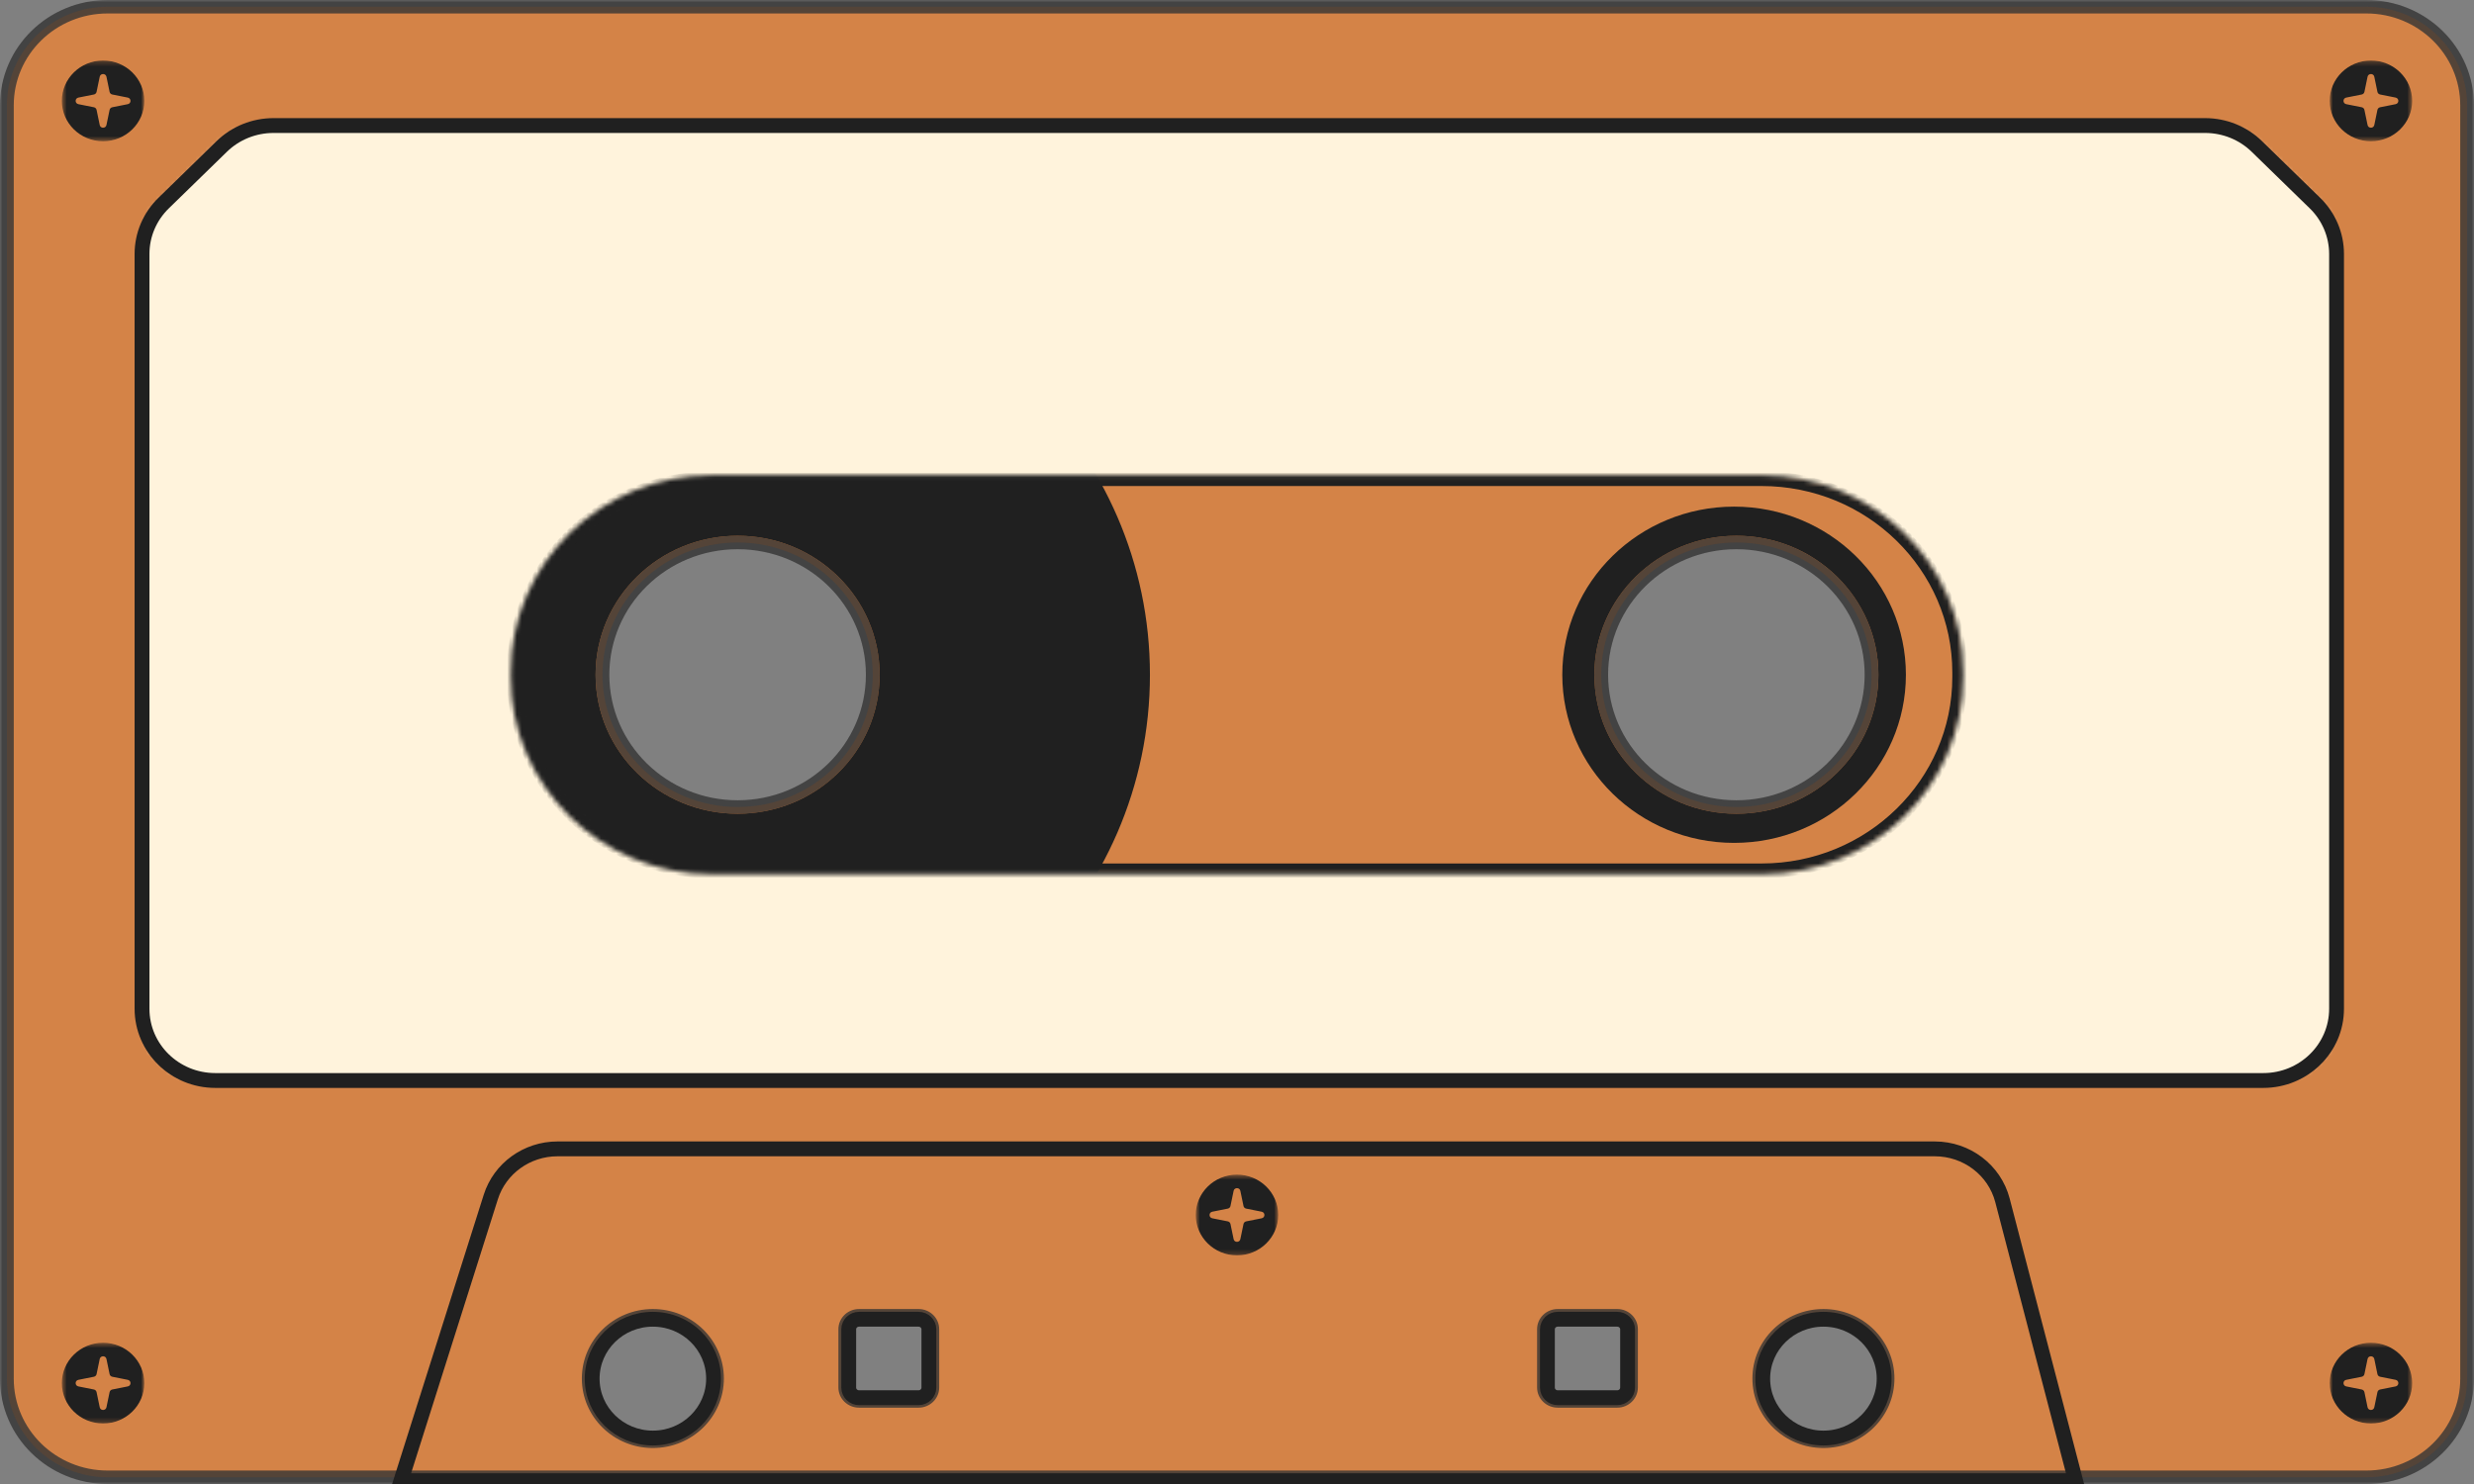 <svg width="500" height="300" viewBox="0 0 500 300" fill="none" xmlns="http://www.w3.org/2000/svg">
<rect x="0" y="0" width="500" height="300" fill="#808080" stroke="none"/>
<g clip-path="url(#clip0_265_5459)">
<g opacity="0.8">
<path fill-rule="evenodd" clip-rule="evenodd" d="M21.761 1.359C10.511 1.359 1.391 10.287 1.391 21.299V278.701C1.391 289.713 10.511 298.64 21.761 298.64H478.242C489.492 298.64 498.613 289.713 498.613 278.701V21.299C498.613 10.287 489.492 1.359 478.242 1.359H21.761ZM176.391 136.405C176.391 151.171 164.161 163.142 149.076 163.142C133.99 163.142 121.761 151.171 121.761 136.405C121.761 121.638 133.99 109.668 149.076 109.668C164.161 109.668 176.391 121.638 176.391 136.405ZM378.242 136.405C378.242 151.171 366.013 163.142 350.928 163.142C335.842 163.142 323.613 151.171 323.613 136.405C323.613 121.638 335.842 109.668 350.928 109.668C366.013 109.668 378.242 121.638 378.242 136.405ZM131.946 291.365C139.105 291.365 144.909 285.684 144.909 278.676C144.909 271.668 139.105 265.987 131.946 265.987C124.787 265.987 118.983 271.668 118.983 278.676C118.983 285.684 124.787 291.365 131.946 291.365ZM381.483 278.676C381.483 285.684 375.68 291.365 368.52 291.365C361.361 291.365 355.557 285.684 355.557 278.676C355.557 271.668 361.361 265.987 368.52 265.987C375.68 265.987 381.483 271.668 381.483 278.676ZM173.613 265.987C172.079 265.987 170.835 267.205 170.835 268.706V280.489C170.835 281.99 172.079 283.208 173.613 283.208H185.65C187.184 283.208 188.428 281.99 188.428 280.489V268.706C188.428 267.205 187.184 265.987 185.65 265.987H173.613ZM312.039 268.706C312.039 267.205 313.282 265.987 314.817 265.987H326.854C328.388 265.987 329.631 267.205 329.631 268.706V280.489C329.631 281.99 328.388 283.208 326.854 283.208H314.817C313.282 283.208 312.039 281.99 312.039 280.489V268.706Z" fill="#E88338"/>
<mask id="mask0_265_5459" style="mask-type:luminance" maskUnits="userSpaceOnUse" x="0" y="0" width="500" height="300">
<g opacity="0.8">
<path d="M500 0H0V300H500V0Z" fill="white"/>
<path fill-rule="evenodd" clip-rule="evenodd" d="M21.761 1.359C10.511 1.359 1.391 10.287 1.391 21.299V278.701C1.391 289.713 10.511 298.64 21.761 298.64H478.242C489.492 298.64 498.613 289.713 498.613 278.701V21.299C498.613 10.287 489.492 1.359 478.242 1.359H21.761ZM176.391 136.405C176.391 151.171 164.161 163.142 149.076 163.142C133.99 163.142 121.761 151.171 121.761 136.405C121.761 121.638 133.99 109.668 149.076 109.668C164.161 109.668 176.391 121.638 176.391 136.405ZM378.242 136.405C378.242 151.171 366.013 163.142 350.928 163.142C335.842 163.142 323.613 151.171 323.613 136.405C323.613 121.638 335.842 109.668 350.928 109.668C366.013 109.668 378.242 121.638 378.242 136.405ZM131.946 291.365C139.105 291.365 144.909 285.684 144.909 278.676C144.909 271.668 139.105 265.987 131.946 265.987C124.787 265.987 118.983 271.668 118.983 278.676C118.983 285.684 124.787 291.365 131.946 291.365ZM381.483 278.676C381.483 285.684 375.68 291.365 368.52 291.365C361.361 291.365 355.557 285.684 355.557 278.676C355.557 271.668 361.361 265.987 368.52 265.987C375.68 265.987 381.483 271.668 381.483 278.676ZM173.613 265.987C172.079 265.987 170.835 267.205 170.835 268.706V280.489C170.835 281.99 172.079 283.208 173.613 283.208H185.65C187.184 283.208 188.428 281.99 188.428 280.489V268.706C188.428 267.205 187.184 265.987 185.65 265.987H173.613ZM312.039 268.706C312.039 267.205 313.282 265.987 314.817 265.987H326.854C328.388 265.987 329.631 267.205 329.631 268.706V280.489C329.631 281.99 328.388 283.208 326.854 283.208H314.817C313.282 283.208 312.039 281.99 312.039 280.489V268.706Z" fill="black"/>
</g>
</mask>
<g mask="url(#mask0_265_5459)">
<path d="M2.778 21.299C2.778 11.038 11.276 2.719 21.759 2.719V0C9.742 0 0 9.536 0 21.299H2.778ZM2.778 278.701V21.299H0V278.701H2.778ZM21.759 297.281C11.276 297.281 2.778 288.963 2.778 278.701H0C0 290.464 9.742 300 21.759 300V297.281ZM478.241 297.281H21.759V300H478.241V297.281ZM497.222 278.701C497.222 288.963 488.722 297.281 478.241 297.281V300C490.259 300 500 290.464 500 278.701H497.222ZM497.222 21.299V278.701H500V21.299H497.222ZM478.241 2.719C488.722 2.719 497.222 11.038 497.222 21.299H500C500 9.536 490.259 0 478.241 0V2.719ZM21.759 2.719H478.241V0H21.759V2.719ZM149.074 164.502C164.927 164.502 177.778 151.922 177.778 136.405H175C175 150.421 163.393 161.782 149.074 161.782V164.502ZM120.37 136.405C120.37 151.922 133.221 164.502 149.074 164.502V161.782C134.756 161.782 123.148 150.421 123.148 136.405H120.37ZM149.074 108.308C133.221 108.308 120.37 120.887 120.37 136.405H123.148C123.148 122.389 134.756 111.027 149.074 111.027V108.308ZM177.778 136.405C177.778 120.887 164.927 108.308 149.074 108.308V111.027C163.393 111.027 175 122.389 175 136.405H177.778ZM350.926 164.502C366.779 164.502 379.63 151.922 379.63 136.405H376.852C376.852 150.421 365.244 161.782 350.926 161.782V164.502ZM322.222 136.405C322.222 151.922 335.073 164.502 350.926 164.502V161.782C336.607 161.782 325 150.421 325 136.405H322.222ZM350.926 108.308C335.073 108.308 322.222 120.887 322.222 136.405H325C325 122.389 336.607 111.027 350.926 111.027V108.308ZM379.63 136.405C379.63 120.887 366.779 108.308 350.926 108.308V111.027C365.244 111.027 376.852 122.389 376.852 136.405H379.63ZM143.519 278.676C143.519 284.933 138.337 290.005 131.944 290.005V292.724C139.871 292.724 146.296 286.435 146.296 278.676H143.519ZM131.944 267.347C138.337 267.347 143.519 272.419 143.519 278.676H146.296C146.296 270.917 139.871 264.628 131.944 264.628V267.347ZM120.37 278.676C120.37 272.419 125.552 267.347 131.944 267.347V264.628C124.018 264.628 117.593 270.917 117.593 278.676H120.37ZM131.944 290.005C125.552 290.005 120.37 284.933 120.37 278.676H117.593C117.593 286.435 124.018 292.724 131.944 292.724V290.005ZM368.519 292.724C376.445 292.724 382.87 286.435 382.87 278.676H380.093C380.093 284.933 374.911 290.005 368.519 290.005V292.724ZM354.167 278.676C354.167 286.435 360.592 292.724 368.519 292.724V290.005C362.126 290.005 356.944 284.933 356.944 278.676H354.167ZM368.519 264.628C360.592 264.628 354.167 270.917 354.167 278.676H356.944C356.944 272.419 362.126 267.347 368.519 267.347V264.628ZM382.87 278.676C382.87 270.917 376.445 264.628 368.519 264.628V267.347C374.911 267.347 380.093 272.419 380.093 278.676H382.87ZM172.222 268.706C172.222 267.955 172.844 267.347 173.611 267.347V264.628C171.31 264.628 169.444 266.454 169.444 268.706H172.222ZM172.222 280.489V268.706H169.444V280.489H172.222ZM173.611 281.848C172.844 281.848 172.222 281.24 172.222 280.489H169.444C169.444 282.741 171.31 284.567 173.611 284.567V281.848ZM185.648 281.848H173.611V284.567H185.648V281.848ZM187.037 280.489C187.037 281.24 186.415 281.848 185.648 281.848V284.567C187.95 284.567 189.815 282.741 189.815 280.489H187.037ZM187.037 268.706V280.489H189.815V268.706H187.037ZM185.648 267.347C186.415 267.347 187.037 267.955 187.037 268.706H189.815C189.815 266.454 187.95 264.628 185.648 264.628V267.347ZM173.611 267.347H185.648V264.628H173.611V267.347ZM314.815 264.628C312.513 264.628 310.648 266.454 310.648 268.706H313.426C313.426 267.955 314.048 267.347 314.815 267.347V264.628ZM326.852 264.628H314.815V267.347H326.852V264.628ZM331.019 268.706C331.019 266.454 329.153 264.628 326.852 264.628V267.347C327.619 267.347 328.241 267.955 328.241 268.706H331.019ZM331.019 280.489V268.706H328.241V280.489H331.019ZM326.852 284.567C329.153 284.567 331.019 282.741 331.019 280.489H328.241C328.241 281.24 327.619 281.848 326.852 281.848V284.567ZM314.815 284.567H326.852V281.848H314.815V284.567ZM310.648 280.489C310.648 282.741 312.513 284.567 314.815 284.567V281.848C314.048 281.848 313.426 281.24 313.426 280.489H310.648ZM310.648 268.706V280.489H313.426V268.706H310.648Z" fill="#202020"/>
</g>
</g>
<path fill-rule="evenodd" clip-rule="evenodd" d="M148.609 218.429C194.888 218.429 232.405 181.706 232.405 136.405C232.405 91.104 194.888 54.381 148.609 54.381C102.329 54.381 64.812 91.104 64.812 136.405C64.812 181.706 102.329 218.429 148.609 218.429ZM149.072 164.502C164.925 164.502 177.775 151.923 177.775 136.405C177.775 120.888 164.925 108.308 149.072 108.308C133.219 108.308 120.368 120.888 120.368 136.405C120.368 151.923 133.219 164.502 149.072 164.502Z" fill="#202020"/>
<path fill-rule="evenodd" clip-rule="evenodd" d="M350.464 170.393C369.641 170.393 385.187 155.176 385.187 136.405C385.187 117.634 369.641 102.417 350.464 102.417C331.288 102.417 315.742 117.634 315.742 136.405C315.742 155.176 331.288 170.393 350.464 170.393ZM350.927 164.502C366.78 164.502 379.631 151.922 379.631 136.405C379.631 120.887 366.78 108.308 350.927 108.308C335.075 108.308 322.224 120.887 322.224 136.405C322.224 151.922 335.075 164.502 350.927 164.502Z" fill="#202020"/>
<path d="M419.477 299.32H81.035L99.19 241.981C101.022 236.195 106.489 232.251 112.677 232.251H391.02C397.474 232.251 403.106 236.534 404.702 242.654L419.477 299.32Z" stroke="#202020" stroke-width="3"/>
<path d="M131.944 290.71C138.72 290.71 144.213 285.333 144.213 278.701C144.213 272.069 138.72 266.692 131.944 266.692C125.169 266.692 119.676 272.069 119.676 278.701C119.676 285.333 125.169 290.71 131.944 290.71Z" stroke="#202020" stroke-width="3"/>
<path d="M368.519 290.71C375.294 290.71 380.787 285.333 380.787 278.701C380.787 272.069 375.294 266.692 368.519 266.692C361.743 266.692 356.25 272.069 356.25 278.701C356.25 285.333 361.743 290.71 368.519 290.71Z" stroke="#202020" stroke-width="3"/>
<path d="M185.648 266.692H173.611C172.46 266.692 171.527 267.605 171.527 268.731V280.514C171.527 281.64 172.46 282.553 173.611 282.553H185.648C186.798 282.553 187.731 281.64 187.731 280.514V268.731C187.731 267.605 186.798 266.692 185.648 266.692Z" stroke="#202020" stroke-width="3"/>
<path d="M326.855 266.692H314.818C313.667 266.692 312.734 267.605 312.734 268.731V280.514C312.734 281.64 313.667 282.553 314.818 282.553H326.855C328.005 282.553 328.938 281.64 328.938 280.514V268.731C328.938 267.605 328.005 266.692 326.855 266.692Z" stroke="#202020" stroke-width="3"/>
<mask id="mask1_265_5459" style="mask-type:luminance" maskUnits="userSpaceOnUse" x="241" y="237" width="18" height="17">
<path d="M258.331 237.462H241.664V253.776H258.331V237.462Z" fill="white"/>
</mask>
<g mask="url(#mask1_265_5459)">
<path fill-rule="evenodd" clip-rule="evenodd" d="M249.997 253.776C254.6 253.776 258.331 250.124 258.331 245.619C258.331 241.114 254.6 237.462 249.997 237.462C245.395 237.462 241.664 241.114 241.664 245.619C241.664 250.124 245.395 253.776 249.997 253.776ZM251.314 243.8L250.678 240.737C250.527 240.011 249.468 240.011 249.317 240.737L248.681 243.8C248.625 244.067 248.412 244.276 248.139 244.33L245.01 244.953C244.269 245.101 244.269 246.137 245.01 246.285L248.139 246.908C248.412 246.962 248.625 247.171 248.681 247.439L249.317 250.501C249.468 251.227 250.527 251.227 250.678 250.501L251.314 247.439C251.37 247.171 251.583 246.962 251.856 246.908L254.984 246.285C255.726 246.137 255.726 245.101 254.984 244.953L251.856 244.33C251.583 244.276 251.37 244.067 251.314 243.8Z" fill="#202020"/>
</g>
<mask id="mask2_265_5459" style="mask-type:luminance" maskUnits="userSpaceOnUse" x="12" y="12" width="18" height="17">
<path d="M29.167 12.236H12.5V28.55H29.167V12.236Z" fill="white"/>
</mask>
<g mask="url(#mask2_265_5459)">
<path fill-rule="evenodd" clip-rule="evenodd" d="M20.833 28.55C25.436 28.55 29.167 24.898 29.167 20.393C29.167 15.888 25.436 12.236 20.833 12.236C16.231 12.236 12.5 15.888 12.5 20.393C12.5 24.898 16.231 28.55 20.833 28.55ZM22.15 18.573L21.514 15.511C21.363 14.786 20.304 14.786 20.153 15.511L19.517 18.573C19.461 18.841 19.248 19.05 18.974 19.104L15.846 19.727C15.105 19.874 15.105 20.912 15.846 21.059L18.974 21.682C19.248 21.736 19.461 21.945 19.517 22.212L20.153 25.275C20.304 26 21.363 26 21.514 25.275L22.15 22.212C22.206 21.945 22.419 21.736 22.692 21.682L25.82 21.059C26.562 20.912 26.562 19.874 25.82 19.727L22.692 19.104C22.419 19.05 22.206 18.841 22.15 18.573Z" fill="#202020"/>
</g>
<mask id="mask3_265_5459" style="mask-type:luminance" maskUnits="userSpaceOnUse" x="12" y="271" width="18" height="17">
<path d="M29.167 271.45H12.5V287.764H29.167V271.45Z" fill="white"/>
</mask>
<g mask="url(#mask3_265_5459)">
<path fill-rule="evenodd" clip-rule="evenodd" d="M20.833 287.764C25.436 287.764 29.167 284.112 29.167 279.607C29.167 275.102 25.436 271.45 20.833 271.45C16.231 271.45 12.5 275.102 12.5 279.607C12.5 284.112 16.231 287.764 20.833 287.764ZM22.15 277.788L21.514 274.726C21.363 274 20.304 274 20.153 274.726L19.517 277.788C19.461 278.055 19.248 278.264 18.974 278.318L15.846 278.941C15.105 279.089 15.105 280.126 15.846 280.273L18.974 280.896C19.248 280.95 19.461 281.159 19.517 281.427L20.153 284.489C20.304 285.215 21.363 285.215 21.514 284.489L22.15 281.427C22.206 281.159 22.419 280.95 22.692 280.896L25.82 280.273C26.562 280.126 26.562 279.089 25.82 278.941L22.692 278.318C22.419 278.264 22.206 278.055 22.15 277.788Z" fill="#202020"/>
</g>
<mask id="mask4_265_5459" style="mask-type:luminance" maskUnits="userSpaceOnUse" x="470" y="12" width="18" height="17">
<path d="M487.503 12.235H470.836V28.55H487.503V12.235Z" fill="white"/>
</mask>
<g mask="url(#mask4_265_5459)">
<path fill-rule="evenodd" clip-rule="evenodd" d="M479.169 28.55C483.771 28.55 487.503 24.898 487.503 20.392C487.503 15.887 483.771 12.235 479.169 12.235C474.567 12.235 470.836 15.887 470.836 20.392C470.836 24.898 474.567 28.55 479.169 28.55ZM480.484 18.573L479.85 15.511C479.697 14.785 478.642 14.785 478.489 15.511L477.854 18.573C477.799 18.84 477.581 19.049 477.308 19.104L474.183 19.726C473.442 19.874 473.442 20.911 474.183 21.059L477.308 21.681C477.581 21.736 477.799 21.945 477.854 22.212L478.489 25.274C478.642 26 479.697 26 479.85 25.274L480.484 22.212C480.54 21.945 480.757 21.736 481.03 21.681L484.155 21.059C484.896 20.911 484.896 19.874 484.155 19.726L481.03 19.104C480.757 19.049 480.54 18.84 480.484 18.573Z" fill="#202020"/>
</g>
<mask id="mask5_265_5459" style="mask-type:luminance" maskUnits="userSpaceOnUse" x="470" y="271" width="18" height="17">
<path d="M487.503 271.45H470.836V287.764H487.503V271.45Z" fill="white"/>
</mask>
<g mask="url(#mask5_265_5459)">
<path fill-rule="evenodd" clip-rule="evenodd" d="M479.169 287.764C483.771 287.764 487.503 284.112 487.503 279.607C487.503 275.102 483.771 271.45 479.169 271.45C474.567 271.45 470.836 275.102 470.836 279.607C470.836 284.112 474.567 287.764 479.169 287.764ZM480.484 277.788L479.85 274.726C479.697 274 478.642 274 478.489 274.726L477.854 277.788C477.799 278.055 477.581 278.264 477.308 278.318L474.183 278.941C473.442 279.089 473.442 280.126 474.183 280.273L477.308 280.896C477.581 280.95 477.799 281.159 477.854 281.427L478.489 284.489C478.642 285.215 479.697 285.215 479.85 284.489L480.484 281.427C480.54 281.159 480.757 280.95 481.03 280.896L484.155 280.273C484.896 280.126 484.896 279.089 484.155 278.941L481.03 278.318C480.757 278.264 480.54 278.055 480.484 277.788Z" fill="#202020"/>
</g>
<mask id="mask6_265_5459" style="mask-type:alpha" maskUnits="userSpaceOnUse" x="27" y="24" width="447" height="196">
<path d="M55.272 26.058H445.655C449.389 26.058 452.971 27.505 455.617 30.084L467.371 41.536C470.033 44.13 471.528 47.655 471.528 51.331V203.928C471.528 211.561 465.204 217.749 457.408 217.749H43.519C35.72 217.749 29.398 211.561 29.398 203.928V51.331C29.398 47.655 30.895 44.13 33.557 41.536L45.309 30.084C47.955 27.505 51.537 26.058 55.272 26.058ZM356.019 95.393H143.982C121.098 95.393 102.547 113.552 102.547 135.952V136.858C102.547 159.258 121.098 177.417 143.982 177.417H356.019C378.903 177.417 397.454 159.258 397.454 136.858V135.952C397.454 113.552 378.903 95.393 356.019 95.393Z" fill="#EDA35F" stroke="#202020" stroke-width="3"/>
</mask>
<g mask="url(#mask6_265_5459)">
<mask id="mask7_265_5459" style="mask-type:luminance" maskUnits="userSpaceOnUse" x="28" y="25" width="445" height="194">
<path d="M472.222 25.378H28.703V218.429H472.222V25.378Z" fill="white"/>
</mask>
<g mask="url(#mask7_265_5459)">
<path d="M472.222 25.378H28.703V218.429H472.222V25.378Z" fill="#FFF3DC"/>
</g>
</g>
<path d="M445.654 25.378H55.271C51.353 25.378 47.595 26.897 44.819 29.602L33.066 41.054C30.273 43.776 28.703 47.474 28.703 51.332V203.928C28.703 211.937 35.336 218.429 43.518 218.429H457.407C465.587 218.429 472.222 211.937 472.222 203.928V51.332C472.222 47.474 470.652 43.776 467.861 41.054L456.106 29.602C453.33 26.897 449.572 25.378 445.654 25.378Z" stroke="#202020" stroke-width="3"/>
<mask id="mask8_265_5459" style="mask-type:luminance" maskUnits="userSpaceOnUse" x="103" y="96" width="294" height="81">
<path d="M356.02 96.072H143.983C121.482 96.072 103.242 113.927 103.242 135.951V136.858C103.242 158.882 121.482 176.737 143.983 176.737H356.02C378.52 176.737 396.761 158.882 396.761 136.858V135.951C396.761 113.927 378.52 96.072 356.02 96.072Z" fill="white"/>
</mask>
<g mask="url(#mask8_265_5459)">
<path d="M143.984 96.752H356.021C378.138 96.752 396.067 114.302 396.067 135.951V136.858C396.067 158.507 378.138 176.057 356.021 176.057H143.984C121.867 176.057 103.938 158.507 103.938 136.858V135.951C103.938 114.302 121.867 96.752 143.984 96.752Z" stroke="#202020" stroke-width="3"/>
</g>
</g>
<defs>
<clipPath id="clip0_265_5459">
<rect width="500" height="300" fill="white"/>
</clipPath>
</defs>
</svg>

